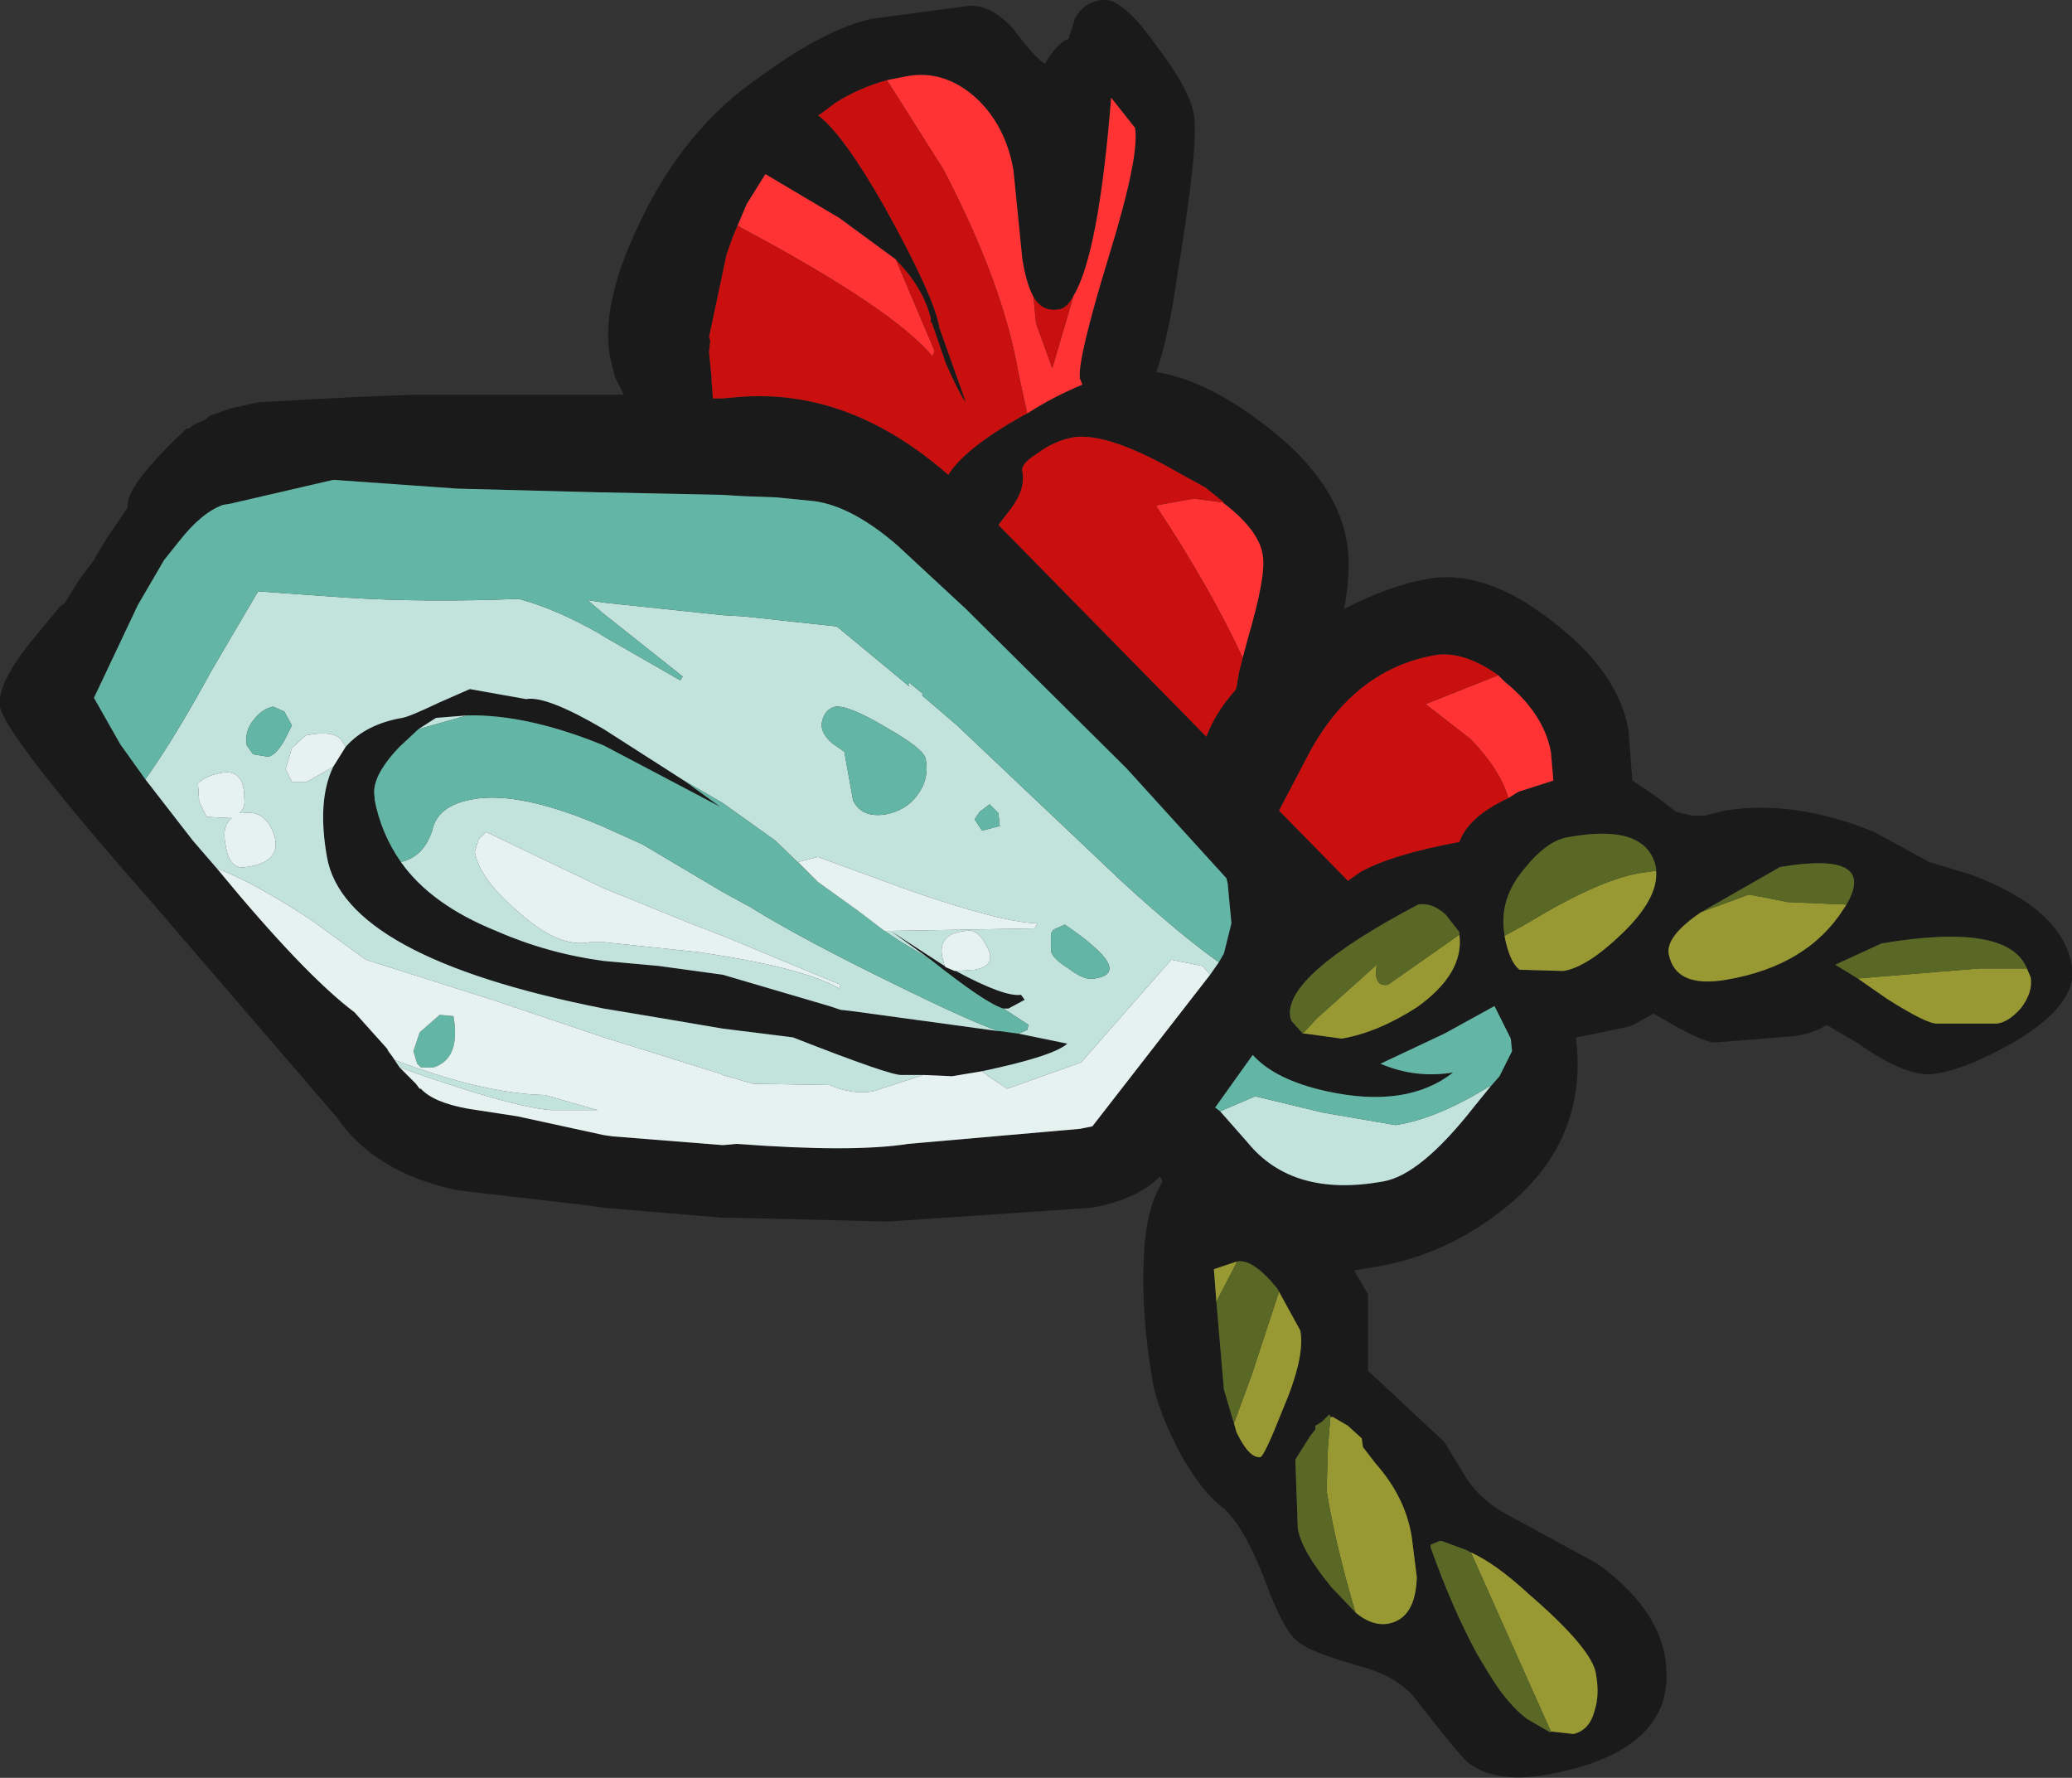 <?xml version="1.0" encoding="UTF-8" standalone="no"?>
<svg xmlns:ffdec="https://www.free-decompiler.com/flash" xmlns:xlink="http://www.w3.org/1999/xlink" ffdec:objectType="frame" height="70.95px" width="82.7px" xmlns="http://www.w3.org/2000/svg">
  <rect width="100%" height="100%" fill="#333333" stroke="none"/>
  <g transform="matrix(1.0, 0.0, 0.0, 1.0, 24.1, 80.05)">
    <use ffdec:characterId="440" height="70.95" transform="matrix(1.0, 0.0, 0.0, 1.0, -24.1, -80.05)" width="82.7" xlink:href="#shape0"/>
  </g>
  <defs>
    <g id="shape0" transform="matrix(1.0, 0.0, 0.0, 1.0, 24.1, 80.05)">
      <path d="M16.9 -63.55 Q17.9 -64.2 19.1 -64.7 L19.0 -64.95 Q18.9 -65.7 20.15 -69.8 21.4 -73.85 21.2 -74.95 L20.25 -76.15 Q19.75 -69.9 18.75 -68.25 18.5 -67.75 18.15 -67.7 17.5 -67.6 17.15 -68.2 16.85 -68.75 16.7 -69.75 L16.35 -73.25 Q16.05 -75.0 14.9 -76.1 13.6 -77.3 12.05 -77.0 L11.3 -76.85 Q10.2 -76.55 9.25 -75.95 L8.65 -75.5 8.55 -75.45 Q9.55 -74.7 11.2 -71.8 13.2 -68.2 13.4 -66.95 L14.45 -64.0 Q14.2 -64.3 13.65 -65.55 L13.1 -67.15 13.05 -67.2 13.05 -67.3 13.05 -67.35 Q12.8 -68.35 12.05 -69.25 L11.65 -69.7 9.4 -71.35 6.45 -73.1 5.7 -71.9 5.15 -70.6 4.9 -69.9 4.2 -66.6 4.25 -66.45 4.2 -66.0 4.25 -65.5 4.3 -65.0 0.45 -65.0 4.3 -65.0 4.3 -64.85 4.35 -64.2 4.35 -64.15 4.75 -64.15 5.3 -64.2 Q9.75 -64.6 13.75 -61.1 14.4 -62.15 16.7 -63.45 L16.9 -63.55 M4.75 -60.3 L4.75 -64.15 4.75 -60.3 0.0 -60.4 -0.15 -60.4 -5.85 -60.55 -10.8 -60.9 -14.9 -59.95 -15.2 -59.9 Q-16.05 -59.6 -16.95 -58.45 L-17.55 -57.7 -18.6 -55.9 -20.35 -52.2 -19.3 -50.35 -18.3 -48.95 -16.4 -46.5 -15.45 -45.4 Q-11.95 -41.15 -9.95 -39.65 L-8.65 -38.2 -8.6 -38.1 -8.45 -37.9 -8.35 -37.75 -8.15 -37.45 -7.5 -36.8 -7.35 -36.6 -7.3 -36.6 Q-6.8 -36.05 -5.4 -35.8 L-3.45 -35.5 0.0 -34.75 0.35 -34.7 4.75 -34.35 5.3 -34.4 Q9.95 -34.05 12.15 -34.4 L19.0 -35.0 19.5 -35.1 24.2 -41.15 24.55 -41.65 24.75 -42.0 25.05 -43.2 24.9 -44.8 24.85 -45.0 20.85 -49.4 14.45 -55.75 11.7 -58.3 Q9.9 -59.85 8.4 -60.05 L6.9 -60.2 5.55 -60.25 4.75 -60.3 M4.75 -31.45 L4.75 -34.35 4.75 -31.45 0.0 -31.85 0.0 -34.75 0.0 -31.85 -0.7 -31.95 -5.85 -32.55 Q-9.15 -33.25 -10.65 -35.45 L-18.05 -44.05 Q-23.9 -50.7 -24.1 -51.85 -24.25 -52.8 -22.65 -54.7 L-21.7 -55.85 -21.5 -56.0 -20.95 -56.9 -20.35 -57.7 -20.3 -57.8 -19.85 -58.55 -19.0 -59.8 Q-19.15 -60.6 -16.65 -62.95 L-16.55 -62.95 -16.45 -63.05 -16.25 -63.15 -15.9 -63.3 -15.75 -63.45 -15.6 -63.5 -14.9 -63.75 -14.0 -63.95 -13.75 -64.0 -10.0 -64.2 -7.55 -64.3 -1.05 -64.3 0.0 -64.3 0.8 -64.3 0.45 -65.0 0.25 -65.8 Q-0.15 -67.95 1.5 -71.3 3.25 -74.95 6.25 -77.0 8.85 -78.9 10.7 -79.3 L14.45 -79.8 Q15.35 -79.95 16.3 -78.95 17.2 -77.75 17.6 -77.5 18.1 -78.35 18.55 -78.5 L18.8 -79.3 Q19.15 -79.95 19.85 -80.05 20.65 -80.2 22.0 -78.3 23.35 -76.55 23.55 -75.5 23.75 -74.2 22.9 -69.15 22.55 -66.6 22.05 -65.2 23.95 -64.9 26.1 -63.3 29.2 -61.05 29.65 -58.45 29.85 -57.4 29.55 -55.75 31.4 -56.7 32.9 -56.95 35.15 -57.35 37.8 -55.3 40.5 -53.25 40.9 -50.9 L41.05 -48.9 41.95 -48.3 42.8 -47.65 43.45 -47.5 43.95 -47.5 44.75 -47.7 Q47.5 -48.15 50.7 -46.85 L52.9 -45.65 54.55 -45.15 Q58.2 -43.8 58.6 -41.5 58.85 -40.0 56.35 -38.5 54.45 -37.4 53.15 -37.2 52.05 -37.0 50.0 -38.45 L48.8 -39.15 Q48.4 -38.85 47.55 -38.7 L44.4 -38.45 Q44.0 -38.4 42.6 -39.2 L41.9 -39.6 41.0 -39.1 39.1 -38.7 38.8 -38.65 Q39.3 -34.6 36.1 -31.95 33.75 -30.0 30.85 -29.5 L29.95 -29.35 30.5 -28.4 30.5 -25.35 33.55 -22.5 34.4 -21.1 Q35.05 -20.1 36.25 -19.5 L39.65 -17.65 Q42.0 -15.95 42.35 -13.95 43.0 -10.15 37.5 -9.2 35.55 -8.9 34.5 -9.7 34.15 -10.0 32.55 -12.05 31.85 -13.1 30.2 -13.55 28.25 -14.1 27.75 -14.5 27.15 -14.9 26.4 -16.95 25.6 -19.05 24.75 -19.85 23.85 -20.5 22.95 -22.15 22.1 -23.8 21.9 -24.95 21.45 -27.6 21.55 -29.75 21.6 -31.75 22.3 -32.9 L22.2 -33.1 22.15 -33.05 Q21.2 -32.15 19.45 -31.85 L11.35 -31.3 5.3 -31.45 4.75 -31.45 M24.7 -60.0 L24.75 -60.0 24.0 -60.6 23.0 -61.15 Q20.15 -62.8 18.75 -62.6 17.95 -62.45 17.3 -61.95 16.65 -61.55 16.7 -61.25 16.85 -60.55 16.25 -59.75 L15.75 -59.1 24.0 -50.7 24.05 -50.65 Q24.4 -51.6 25.2 -52.5 L25.25 -52.6 25.3 -52.9 25.35 -53.2 25.5 -53.8 25.7 -54.55 Q26.45 -57.1 26.3 -57.9 26.15 -58.9 24.7 -60.0 M0.0 -60.4 L0.0 -64.3 0.0 -60.4 M11.45 -42.9 L13.6 -41.5 13.65 -41.45 14.0 -41.3 14.05 -41.3 Q16.0 -40.25 16.65 -40.35 L16.8 -40.15 16.15 -39.8 15.95 -39.8 Q15.25 -40.0 13.05 -41.75 L11.45 -42.9 M16.55 -38.8 L18.5 -38.4 Q17.95 -37.9 15.1 -37.3 L13.9 -37.1 12.75 -37.15 11.9 -37.15 Q11.5 -37.1 7.55 -38.65 L4.75 -39.0 4.75 -41.15 4.75 -39.0 2.1 -39.45 0.0 -39.8 Q-10.35 -41.85 -11.05 -45.85 -11.45 -48.1 -10.8 -49.45 L-10.3 -50.25 Q-9.5 -51.15 -8.05 -51.4 -7.75 -51.45 -6.6 -52.0 L-5.35 -52.55 -3.1 -52.15 Q-2.3 -52.3 0.0 -50.95 L0.0 -50.3 0.0 -50.95 3.2 -48.9 4.65 -47.85 0.0 -50.3 Q-3.05 -51.55 -5.45 -51.5 L-6.7 -51.4 -7.4 -50.95 -8.15 -50.25 Q-9.3 -49.05 -9.15 -48.25 L-9.15 -48.15 Q-8.9 -46.8 -8.1 -45.65 -6.9 -43.95 -4.3 -42.9 -2.25 -42.0 0.0 -41.7 L0.0 -39.8 0.0 -41.7 2.2 -41.5 4.75 -41.15 9.0 -39.9 9.45 -39.75 9.9 -39.7 15.75 -38.9 15.8 -38.9 16.55 -38.8 M36.1 -48.2 L36.5 -48.45 37.9 -48.9 37.8 -50.05 Q37.5 -51.6 35.95 -52.85 L35.7 -53.1 Q34.3 -54.1 33.15 -53.9 29.85 -53.3 28.05 -49.8 L26.95 -47.7 29.7 -44.9 30.2 -45.25 Q31.45 -45.95 34.15 -46.45 34.5 -47.45 36.1 -48.2 M42.0 -45.3 L42.0 -45.4 Q41.65 -47.2 38.55 -46.65 37.7 -46.55 36.8 -45.45 35.7 -44.2 35.95 -42.75 L35.95 -42.7 Q36.15 -41.65 36.55 -41.35 L38.3 -41.3 Q39.25 -41.45 40.65 -42.8 42.1 -44.2 42.0 -45.3 M34.15 -42.75 L34.15 -42.85 33.6 -43.55 Q33.05 -44.05 32.5 -43.95 27.1 -41.1 27.4 -39.45 L27.45 -39.3 27.5 -39.25 27.9 -38.8 28.0 -38.8 29.45 -38.6 Q30.9 -38.85 32.45 -39.85 34.35 -41.2 34.15 -42.75 M35.4 -36.7 L35.75 -37.1 36.15 -37.9 36.25 -38.1 36.2 -38.6 35.55 -39.9 33.55 -38.8 31.0 -37.6 Q32.4 -37.0 33.9 -37.25 32.05 -35.8 28.85 -36.5 26.8 -36.95 25.9 -37.95 L24.4 -35.85 24.6 -35.7 25.7 -34.45 Q27.5 -32.25 31.1 -32.9 32.6 -33.15 34.75 -35.9 L35.4 -36.7 M26.95 -28.5 L26.9 -28.6 Q25.9 -29.85 25.25 -29.7 L24.35 -29.4 24.45 -28.1 24.75 -24.6 25.15 -23.25 25.25 -22.9 Q25.75 -21.85 26.2 -21.9 26.35 -21.9 27.1 -23.8 28.0 -25.9 27.8 -26.95 L26.95 -28.5 M30.0 -15.7 Q30.65 -15.15 31.3 -15.25 32.4 -15.45 32.45 -17.1 L32.25 -18.7 Q32.0 -20.3 30.8 -21.65 L30.3 -22.3 30.25 -22.65 29.7 -23.15 29.1 -23.5 29.05 -23.5 29.0 -23.5 29.0 -23.55 28.95 -23.6 28.65 -23.3 28.4 -23.15 28.4 -23.0 28.2 -22.75 27.6 -21.8 27.7 -19.05 Q27.85 -18.15 29.05 -16.7 L30.0 -15.7 M34.6 -18.1 L34.4 -18.2 33.45 -18.55 33.35 -18.55 33.0 -18.4 33.0 -18.3 Q33.85 -15.9 34.85 -14.05 L35.15 -13.55 35.3 -13.3 Q36.05 -12.05 36.85 -11.45 L37.8 -10.9 37.8 -10.95 38.7 -10.85 Q39.35 -11.0 39.55 -11.8 39.75 -12.4 39.6 -13.25 39.45 -14.25 36.9 -16.45 35.6 -17.65 34.6 -18.1 M50.05 -41.0 L51.2 -40.2 Q52.85 -39.15 53.25 -39.2 L55.6 -39.2 Q56.05 -39.25 56.55 -39.8 57.05 -40.45 56.95 -41.05 L56.8 -41.4 Q56.05 -43.25 51.0 -42.4 L49.15 -41.55 50.05 -41.0 M49.6 -43.95 Q50.85 -46.1 46.95 -45.45 L43.8 -43.65 Q42.4 -42.7 42.5 -42.0 42.75 -40.6 44.8 -40.95 48.05 -41.5 49.5 -43.8 L49.6 -43.95" fill="#1a1a1a" fill-rule="evenodd" stroke="none"/>
      <path d="M24.55 -41.65 L24.2 -41.15 23.9 -41.5 22.65 -41.75 19.05 -37.65 16.1 -36.6 15.35 -37.1 15.1 -37.3 Q17.95 -37.9 18.5 -38.4 L16.55 -38.8 16.9 -38.95 16.95 -39.15 15.95 -39.8 16.15 -39.8 16.8 -40.15 16.65 -40.35 Q16.0 -40.25 14.05 -41.3 L14.8 -41.35 Q15.7 -41.5 15.3 -42.25 14.95 -43.0 14.45 -42.9 13.35 -42.8 13.5 -41.9 L13.6 -41.5 11.45 -42.9 17.2 -43.0 17.3 -43.2 Q15.8 -43.25 12.1 -44.55 L8.55 -45.85 7.75 -45.65 8.55 -44.85 6.85 -46.5 4.75 -48.0 4.75 -55.5 4.75 -48.0 3.2 -48.9 0.0 -50.95 Q-2.3 -52.3 -3.1 -52.15 L-5.35 -52.55 -6.6 -52.0 Q-7.75 -51.45 -8.05 -51.4 -9.5 -51.15 -10.3 -50.25 L-10.4 -50.4 Q-10.65 -50.95 -11.9 -50.7 L-12.45 -50.2 -12.7 -49.35 -12.5 -48.95 -12.45 -48.85 -11.85 -48.85 -10.8 -49.45 Q-11.45 -48.1 -11.05 -45.85 -10.35 -41.85 0.0 -39.8 L2.1 -39.45 4.75 -39.0 7.55 -38.65 Q11.5 -37.1 11.9 -37.15 L12.75 -37.15 12.45 -37.05 10.75 -36.5 Q9.95 -36.35 9.0 -36.75 L5.95 -36.8 4.75 -37.15 4.65 -37.2 0.0 -38.65 0.0 -39.8 0.0 -38.65 -4.3 -40.1 -9.5 -41.75 -11.7 -43.35 Q-14.0 -44.85 -15.45 -45.4 L-16.4 -46.5 -18.3 -48.95 Q-17.15 -50.55 -15.65 -53.3 L-13.8 -56.45 -10.3 -56.2 Q-7.1 -56.0 -3.4 -56.15 -1.9 -55.75 -0.15 -54.75 L0.0 -54.65 0.0 -50.95 0.0 -54.65 3.05 -52.9 3.15 -53.05 0.0 -55.55 -0.65 -56.1 0.0 -56.0 4.75 -55.5 5.6 -55.45 9.3 -55.05 12.2 -52.65 12.15 -52.75 12.2 -52.8 12.75 -52.35 12.7 -52.3 14.1 -51.1 20.7 -44.85 Q23.05 -42.7 24.55 -41.65 M0.0 -41.7 Q-2.25 -42.0 -4.3 -42.9 -6.9 -43.95 -8.1 -45.65 -7.2 -45.85 -6.85 -46.9 -6.65 -47.9 -5.25 -48.15 -3.35 -48.5 0.0 -47.05 L1.55 -46.35 4.75 -44.45 5.85 -43.85 Q7.85 -42.6 11.75 -40.7 14.6 -39.3 15.75 -38.9 L9.9 -39.7 9.45 -39.75 9.0 -39.9 4.75 -41.15 4.75 -41.9 4.75 -41.15 2.2 -41.5 0.0 -41.7 0.0 -42.45 0.0 -41.7 M-7.4 -50.95 L-6.7 -51.4 -5.45 -51.5 -7.4 -50.95 M0.0 -56.0 L0.0 -55.55 0.0 -56.0 M9.1 -50.4 L9.6 -50.05 9.95 -48.1 Q10.3 -47.4 11.25 -47.55 12.05 -47.7 12.5 -48.3 13.0 -48.95 12.85 -49.75 12.8 -50.15 11.3 -51.0 9.8 -51.9 9.25 -51.85 8.8 -51.75 8.7 -51.2 8.65 -50.8 9.1 -50.4 M24.6 -35.7 L26.0 -36.3 28.7 -35.65 31.6 -35.15 Q33.25 -35.4 35.35 -36.7 L35.4 -36.7 34.75 -35.9 Q32.6 -33.15 31.1 -32.9 27.5 -32.25 25.7 -34.45 L24.6 -35.7 M15.75 -47.6 L15.4 -47.95 15.0 -47.65 14.8 -47.35 15.1 -46.9 15.85 -47.1 15.8 -47.1 15.75 -47.6 M13.05 -41.75 L11.8 -42.5 11.2 -42.9 11.45 -42.9 13.05 -41.75 M19.6 -41.0 Q21.2 -41.25 18.4 -43.15 L17.95 -42.95 17.85 -42.8 17.85 -42.1 Q17.9 -41.8 18.55 -41.4 19.2 -40.9 19.6 -41.0 M4.75 -39.0 L4.75 -37.15 4.75 -39.0 M4.75 -42.7 L4.75 -44.45 4.75 -42.7 3.45 -43.2 0.0 -44.6 -4.7 -46.85 -5.0 -46.55 -5.15 -46.05 Q-4.95 -44.95 -3.4 -43.65 -1.8 -42.2 -0.55 -42.45 L0.0 -42.45 3.8 -42.05 4.75 -41.9 Q8.1 -41.35 9.4 -40.6 L9.45 -40.75 4.75 -42.7 M0.0 -47.05 L0.0 -44.6 0.0 -47.05 M-8.15 -37.45 L-8.35 -37.75 Q-4.8 -36.4 -2.35 -36.35 L-0.25 -35.75 -2.15 -35.75 Q-3.8 -35.9 -8.15 -37.45 M-14.0 -49.95 L-13.4 -49.85 Q-13.1 -49.9 -12.75 -50.5 L-12.45 -51.1 -12.75 -51.65 -13.2 -51.85 Q-13.65 -51.75 -13.95 -51.35 -14.35 -50.9 -14.25 -50.3 L-14.0 -49.95 M-14.4 -47.6 L-14.55 -47.6 Q-14.3 -47.8 -14.35 -48.2 -14.35 -49.4 -15.3 -49.2 -15.85 -49.1 -16.2 -48.8 L-16.15 -48.05 -15.85 -47.45 -14.85 -47.4 Q-15.25 -47.1 -15.1 -46.35 -14.95 -45.3 -14.25 -45.45 -12.85 -45.65 -13.15 -46.7 -13.5 -47.75 -14.4 -47.6" fill="#c2e2dc" fill-rule="evenodd" stroke="none"/>
      <path d="M4.75 -60.3 L5.55 -60.25 6.9 -60.2 8.4 -60.05 Q9.9 -59.85 11.7 -58.3 L14.45 -55.75 20.85 -49.4 24.85 -45.0 24.9 -44.8 25.05 -43.2 24.75 -42.0 24.55 -41.65 Q23.05 -42.7 20.7 -44.85 L14.1 -51.1 12.7 -52.3 12.75 -52.35 12.2 -52.8 12.15 -52.75 12.2 -52.65 9.3 -55.05 5.6 -55.45 4.75 -55.5 4.75 -60.3 4.75 -55.5 0.0 -56.0 0.0 -60.4 4.75 -60.3 M0.0 -60.4 L0.0 -56.0 -0.65 -56.1 0.0 -55.55 0.0 -54.65 0.0 -55.55 3.15 -53.05 3.05 -52.9 0.0 -54.65 -0.15 -54.75 Q-1.9 -55.75 -3.4 -56.15 -7.1 -56.0 -10.3 -56.2 L-13.8 -56.45 -15.65 -53.3 Q-17.15 -50.55 -18.3 -48.95 L-19.3 -50.35 -20.35 -52.2 -18.6 -55.9 -17.55 -57.7 -16.95 -58.45 Q-16.05 -59.6 -15.2 -59.9 L-14.9 -59.95 -10.8 -60.9 -5.85 -60.55 -0.15 -60.4 0.0 -60.4 M4.75 -48.0 L6.85 -46.5 8.55 -44.85 10.15 -43.7 11.2 -42.9 11.8 -42.5 13.05 -41.75 Q15.25 -40.0 15.95 -39.8 L16.95 -39.15 16.9 -38.95 16.55 -38.8 15.8 -38.9 15.75 -38.9 Q14.6 -39.3 11.75 -40.7 7.85 -42.6 5.85 -43.85 L4.75 -44.45 4.75 -48.0 4.75 -44.45 1.55 -46.35 0.0 -47.05 Q-3.35 -48.5 -5.25 -48.15 -6.65 -47.9 -6.85 -46.9 -7.2 -45.85 -8.1 -45.65 -8.9 -46.8 -9.15 -48.15 L-9.15 -48.25 Q-9.3 -49.05 -8.15 -50.25 L-7.4 -50.95 -5.45 -51.5 Q-3.05 -51.55 0.0 -50.3 L4.65 -47.85 3.2 -48.9 4.75 -48.0 M9.1 -50.4 Q8.65 -50.8 8.7 -51.2 8.8 -51.75 9.25 -51.85 9.8 -51.9 11.3 -51.0 12.8 -50.15 12.85 -49.75 13.0 -48.95 12.5 -48.3 12.05 -47.7 11.25 -47.55 10.3 -47.4 9.95 -48.1 L9.6 -50.05 9.1 -50.4 M24.6 -35.7 L24.4 -35.85 25.9 -37.95 Q26.8 -36.95 28.85 -36.5 32.05 -35.8 33.9 -37.25 32.4 -37.0 31.0 -37.6 L33.55 -38.8 35.55 -39.9 36.2 -38.6 36.25 -38.1 36.15 -37.9 35.75 -37.1 35.4 -36.7 35.35 -36.7 Q33.25 -35.4 31.6 -35.15 L28.7 -35.65 26.0 -36.3 24.6 -35.7 M15.75 -47.6 L15.8 -47.1 15.85 -47.1 15.1 -46.9 14.8 -47.35 15.0 -47.65 15.4 -47.95 15.75 -47.6 M19.6 -41.0 Q19.2 -40.9 18.55 -41.4 17.9 -41.8 17.85 -42.1 L17.85 -42.8 17.95 -42.95 18.4 -43.15 Q21.2 -41.25 19.6 -41.0 M0.0 -50.3 L0.0 -47.05 0.0 -50.3 M-14.0 -49.95 L-14.25 -50.3 Q-14.35 -50.9 -13.95 -51.35 -13.65 -51.75 -13.2 -51.85 L-12.75 -51.65 -12.45 -51.1 -12.75 -50.5 Q-13.1 -49.9 -13.4 -49.85 L-14.0 -49.95 M-6.8 -37.45 L-7.3 -37.45 -7.45 -37.6 -7.6 -38.1 -7.35 -38.85 -6.55 -39.55 -6.0 -39.5 Q-5.7 -37.8 -6.8 -37.45" fill="#63b6a5" fill-rule="evenodd" stroke="none"/>
      <path d="M24.2 -41.15 L19.5 -35.1 19.0 -35.0 12.15 -34.4 Q9.95 -34.05 5.3 -34.4 L4.75 -34.35 0.35 -34.7 0.0 -34.75 0.0 -38.65 0.0 -34.75 -3.45 -35.5 -5.4 -35.8 Q-6.8 -36.05 -7.3 -36.6 L-7.35 -36.6 -7.5 -36.8 -8.15 -37.45 Q-3.8 -35.9 -2.15 -35.75 L-0.25 -35.75 -2.35 -36.35 Q-4.8 -36.4 -8.35 -37.75 L-8.45 -37.9 -8.6 -38.1 -8.65 -38.2 -9.95 -39.65 Q-11.95 -41.15 -15.45 -45.4 -14.0 -44.85 -11.7 -43.35 L-9.5 -41.75 -4.3 -40.1 0.0 -38.65 4.65 -37.2 4.75 -37.15 4.75 -34.35 4.75 -37.15 5.95 -36.8 9.0 -36.75 Q9.95 -36.35 10.75 -36.5 L12.45 -37.05 12.75 -37.15 13.9 -37.1 15.1 -37.3 15.35 -37.1 16.1 -36.6 19.05 -37.65 22.65 -41.75 23.9 -41.5 24.2 -41.15 M8.55 -44.85 L7.75 -45.65 8.55 -45.85 12.1 -44.55 Q15.8 -43.25 17.3 -43.2 L17.2 -43.0 11.45 -42.9 11.2 -42.9 10.15 -43.7 8.55 -44.85 M13.6 -41.5 L13.5 -41.9 Q13.35 -42.8 14.45 -42.9 14.95 -43.0 15.3 -42.25 15.7 -41.5 14.8 -41.35 L14.05 -41.3 14.0 -41.3 13.65 -41.45 13.6 -41.5 M-10.3 -50.25 L-10.8 -49.45 -11.85 -48.85 -12.45 -48.85 -12.5 -48.95 -12.7 -49.35 -12.45 -50.2 -11.9 -50.7 Q-10.65 -50.95 -10.4 -50.4 L-10.3 -50.25 M4.75 -42.7 L9.45 -40.75 9.4 -40.6 Q8.1 -41.35 4.75 -41.9 L4.75 -42.7 4.75 -41.9 3.8 -42.05 0.0 -42.45 -0.55 -42.45 Q-1.8 -42.2 -3.4 -43.65 -4.95 -44.95 -5.15 -46.05 L-5.0 -46.55 -4.7 -46.85 0.0 -44.6 3.45 -43.2 4.75 -42.7 M0.0 -44.6 L0.0 -42.45 0.0 -44.6 M-6.8 -37.45 Q-5.7 -37.8 -6.0 -39.5 L-6.55 -39.55 -7.35 -38.85 -7.6 -38.1 -7.45 -37.6 -7.3 -37.45 -6.8 -37.45 M-14.4 -47.6 Q-13.5 -47.75 -13.15 -46.7 -12.85 -45.65 -14.25 -45.45 -14.95 -45.3 -15.1 -46.35 -15.25 -47.1 -14.85 -47.4 L-15.85 -47.45 -16.15 -48.05 -16.2 -48.8 Q-15.85 -49.1 -15.3 -49.2 -14.35 -49.4 -14.35 -48.2 -14.3 -47.8 -14.55 -47.6 L-14.4 -47.6" fill="#e6f2f0" fill-rule="evenodd" stroke="none"/>
      <path d="M42.0 -45.3 Q42.1 -44.2 40.65 -42.8 39.25 -41.45 38.3 -41.3 L36.55 -41.35 Q36.15 -41.65 35.95 -42.7 L36.85 -43.2 Q39.65 -44.9 41.3 -45.2 L42.0 -45.3 M34.15 -42.75 Q34.35 -41.2 32.45 -39.85 30.9 -38.85 29.45 -38.6 L28.0 -38.8 27.9 -38.8 28.45 -39.4 30.85 -41.55 Q30.7 -40.65 31.3 -40.75 L34.15 -42.75 M25.25 -29.7 L25.25 -29.65 24.45 -28.1 24.35 -29.4 25.25 -29.7 M25.15 -23.25 L25.85 -25.15 26.95 -28.5 27.8 -26.95 Q28.0 -25.9 27.1 -23.8 26.35 -21.9 26.2 -21.9 25.75 -21.85 25.25 -22.9 L25.15 -23.25 M29.0 -23.5 L29.05 -23.5 29.1 -23.5 29.7 -23.15 30.25 -22.65 30.3 -22.3 30.8 -21.65 Q32.0 -20.3 32.25 -18.7 L32.45 -17.1 Q32.4 -15.45 31.3 -15.25 30.65 -15.15 30.0 -15.7 29.2 -18.4 28.85 -20.55 L28.9 -22.25 29.0 -23.5 M37.8 -10.95 L34.65 -18.0 34.6 -18.1 Q35.6 -17.65 36.9 -16.45 39.45 -14.25 39.6 -13.25 39.75 -12.4 39.55 -11.8 39.35 -11.0 38.7 -10.85 L37.8 -10.95 M56.8 -41.4 L56.95 -41.05 Q57.05 -40.45 56.55 -39.8 56.05 -39.25 55.6 -39.2 L53.25 -39.2 Q52.85 -39.15 51.2 -40.2 L50.05 -41.0 50.65 -41.05 54.9 -41.4 56.8 -41.4 M43.8 -43.65 L45.7 -44.35 46.5 -44.2 47.25 -44.05 49.6 -43.95 49.5 -43.8 Q48.05 -41.5 44.8 -40.95 42.75 -40.6 42.5 -42.0 42.4 -42.7 43.8 -43.65" fill="#999933" fill-rule="evenodd" stroke="none"/>
      <path d="M18.75 -68.25 Q19.75 -69.9 20.25 -76.15 L21.2 -74.95 Q21.4 -73.85 20.15 -69.8 18.9 -65.7 19.0 -64.95 L19.1 -64.7 Q17.9 -64.2 16.9 -63.55 L16.55 -65.15 Q15.95 -68.7 13.55 -73.3 L11.3 -76.85 12.05 -77.0 Q13.6 -77.3 14.9 -76.1 16.05 -75.0 16.35 -73.25 L16.7 -69.75 Q16.85 -68.75 17.15 -68.2 L17.25 -67.15 17.9 -65.35 18.75 -68.25 M5.15 -70.6 L5.7 -71.9 6.45 -73.1 9.4 -71.35 11.65 -69.7 13.2 -66.05 13.15 -65.9 13.1 -65.85 Q11.5 -67.75 5.5 -70.95 L5.35 -71.05 5.15 -70.6 M25.5 -53.8 Q24.2 -56.6 22.05 -59.85 L22.15 -59.9 23.55 -60.15 24.7 -60.0 Q26.15 -58.9 26.3 -57.9 26.45 -57.1 25.7 -54.55 L25.5 -53.8 M35.7 -53.1 L35.95 -52.85 Q37.5 -51.6 37.8 -50.05 L37.9 -48.9 36.5 -48.45 36.1 -48.2 Q35.8 -49.3 34.6 -50.55 L32.8 -51.95 35.7 -53.1" fill="#ff3333" fill-rule="evenodd" stroke="none"/>
      <path d="M35.95 -42.7 L35.95 -42.75 Q35.7 -44.2 36.8 -45.45 37.7 -46.55 38.55 -46.65 41.65 -47.2 42.0 -45.4 L42.0 -45.3 41.3 -45.2 Q39.65 -44.9 36.85 -43.2 L35.95 -42.7 M27.9 -38.8 L27.5 -39.25 27.45 -39.3 27.4 -39.45 Q27.1 -41.1 32.5 -43.95 33.05 -44.05 33.6 -43.55 L34.15 -42.85 34.15 -42.75 31.3 -40.75 Q30.7 -40.65 30.85 -41.55 L28.45 -39.4 27.9 -38.8 M25.25 -29.7 Q25.9 -29.85 26.9 -28.6 L26.95 -28.5 25.85 -25.15 25.15 -23.25 24.75 -24.6 24.45 -28.1 25.25 -29.65 25.25 -29.7 M30.0 -15.7 L29.05 -16.7 Q27.85 -18.15 27.7 -19.05 L27.6 -21.8 28.2 -22.75 28.4 -23.0 28.4 -23.15 28.65 -23.3 28.95 -23.6 29.0 -23.55 29.0 -23.5 28.9 -22.25 28.85 -20.55 Q29.2 -18.4 30.0 -15.7 M34.6 -18.1 L34.65 -18.0 37.8 -10.95 37.8 -10.9 36.85 -11.45 Q36.05 -12.05 35.3 -13.3 L35.15 -13.55 34.85 -14.05 Q33.85 -15.9 33.0 -18.3 L33.0 -18.4 33.35 -18.55 33.45 -18.55 34.4 -18.2 34.6 -18.1 M50.05 -41.0 L49.15 -41.55 51.0 -42.4 Q56.05 -43.25 56.8 -41.4 L54.9 -41.4 50.65 -41.05 50.05 -41.0 M49.6 -43.95 L47.25 -44.05 46.5 -44.2 45.7 -44.35 43.8 -43.65 46.95 -45.45 Q50.85 -46.1 49.6 -43.95" fill="#596824" fill-rule="evenodd" stroke="none"/>
      <path d="M16.9 -63.55 L16.7 -63.45 Q14.4 -62.15 13.75 -61.1 9.75 -64.6 5.3 -64.2 L4.75 -64.15 4.75 -65.0 4.3 -65.0 4.75 -65.0 4.75 -64.15 4.35 -64.15 4.35 -64.2 4.3 -64.85 4.3 -65.0 4.25 -65.5 4.2 -66.0 4.25 -66.45 4.2 -66.6 4.9 -69.9 5.15 -70.6 5.35 -71.05 5.5 -70.95 Q11.5 -67.75 13.1 -65.85 L13.15 -65.9 13.2 -66.05 11.65 -69.7 12.05 -69.25 Q12.8 -68.35 13.05 -67.35 L13.05 -67.3 13.05 -67.2 13.1 -67.15 13.65 -65.55 Q14.2 -64.3 14.45 -64.0 L13.4 -66.95 Q13.2 -68.2 11.2 -71.8 9.55 -74.7 8.55 -75.45 L8.65 -75.5 9.25 -75.95 Q10.2 -76.55 11.3 -76.85 L13.55 -73.3 Q15.95 -68.7 16.55 -65.15 L16.9 -63.55 M17.15 -68.2 Q17.5 -67.6 18.15 -67.7 18.5 -67.75 18.75 -68.25 L17.9 -65.35 17.25 -67.15 17.15 -68.2 M25.5 -53.8 L25.35 -53.2 25.3 -52.9 25.25 -52.6 25.2 -52.5 Q24.4 -51.6 24.05 -50.65 L24.0 -50.7 15.75 -59.1 16.25 -59.75 Q16.85 -60.55 16.7 -61.25 16.65 -61.55 17.3 -61.95 17.95 -62.45 18.75 -62.6 20.15 -62.8 23.0 -61.15 L24.0 -60.6 24.75 -60.0 24.7 -60.0 23.55 -60.15 22.15 -59.9 22.05 -59.85 Q24.2 -56.6 25.5 -53.8 M36.1 -48.2 Q34.5 -47.45 34.15 -46.45 31.45 -45.95 30.2 -45.25 L29.7 -44.9 26.95 -47.7 28.05 -49.8 Q29.85 -53.3 33.15 -53.9 34.3 -54.1 35.7 -53.1 L32.8 -51.95 34.6 -50.55 Q35.8 -49.3 36.1 -48.2" fill="#ca0f0f" fill-rule="evenodd" stroke="none"/>
    </g>
  </defs>
</svg>
